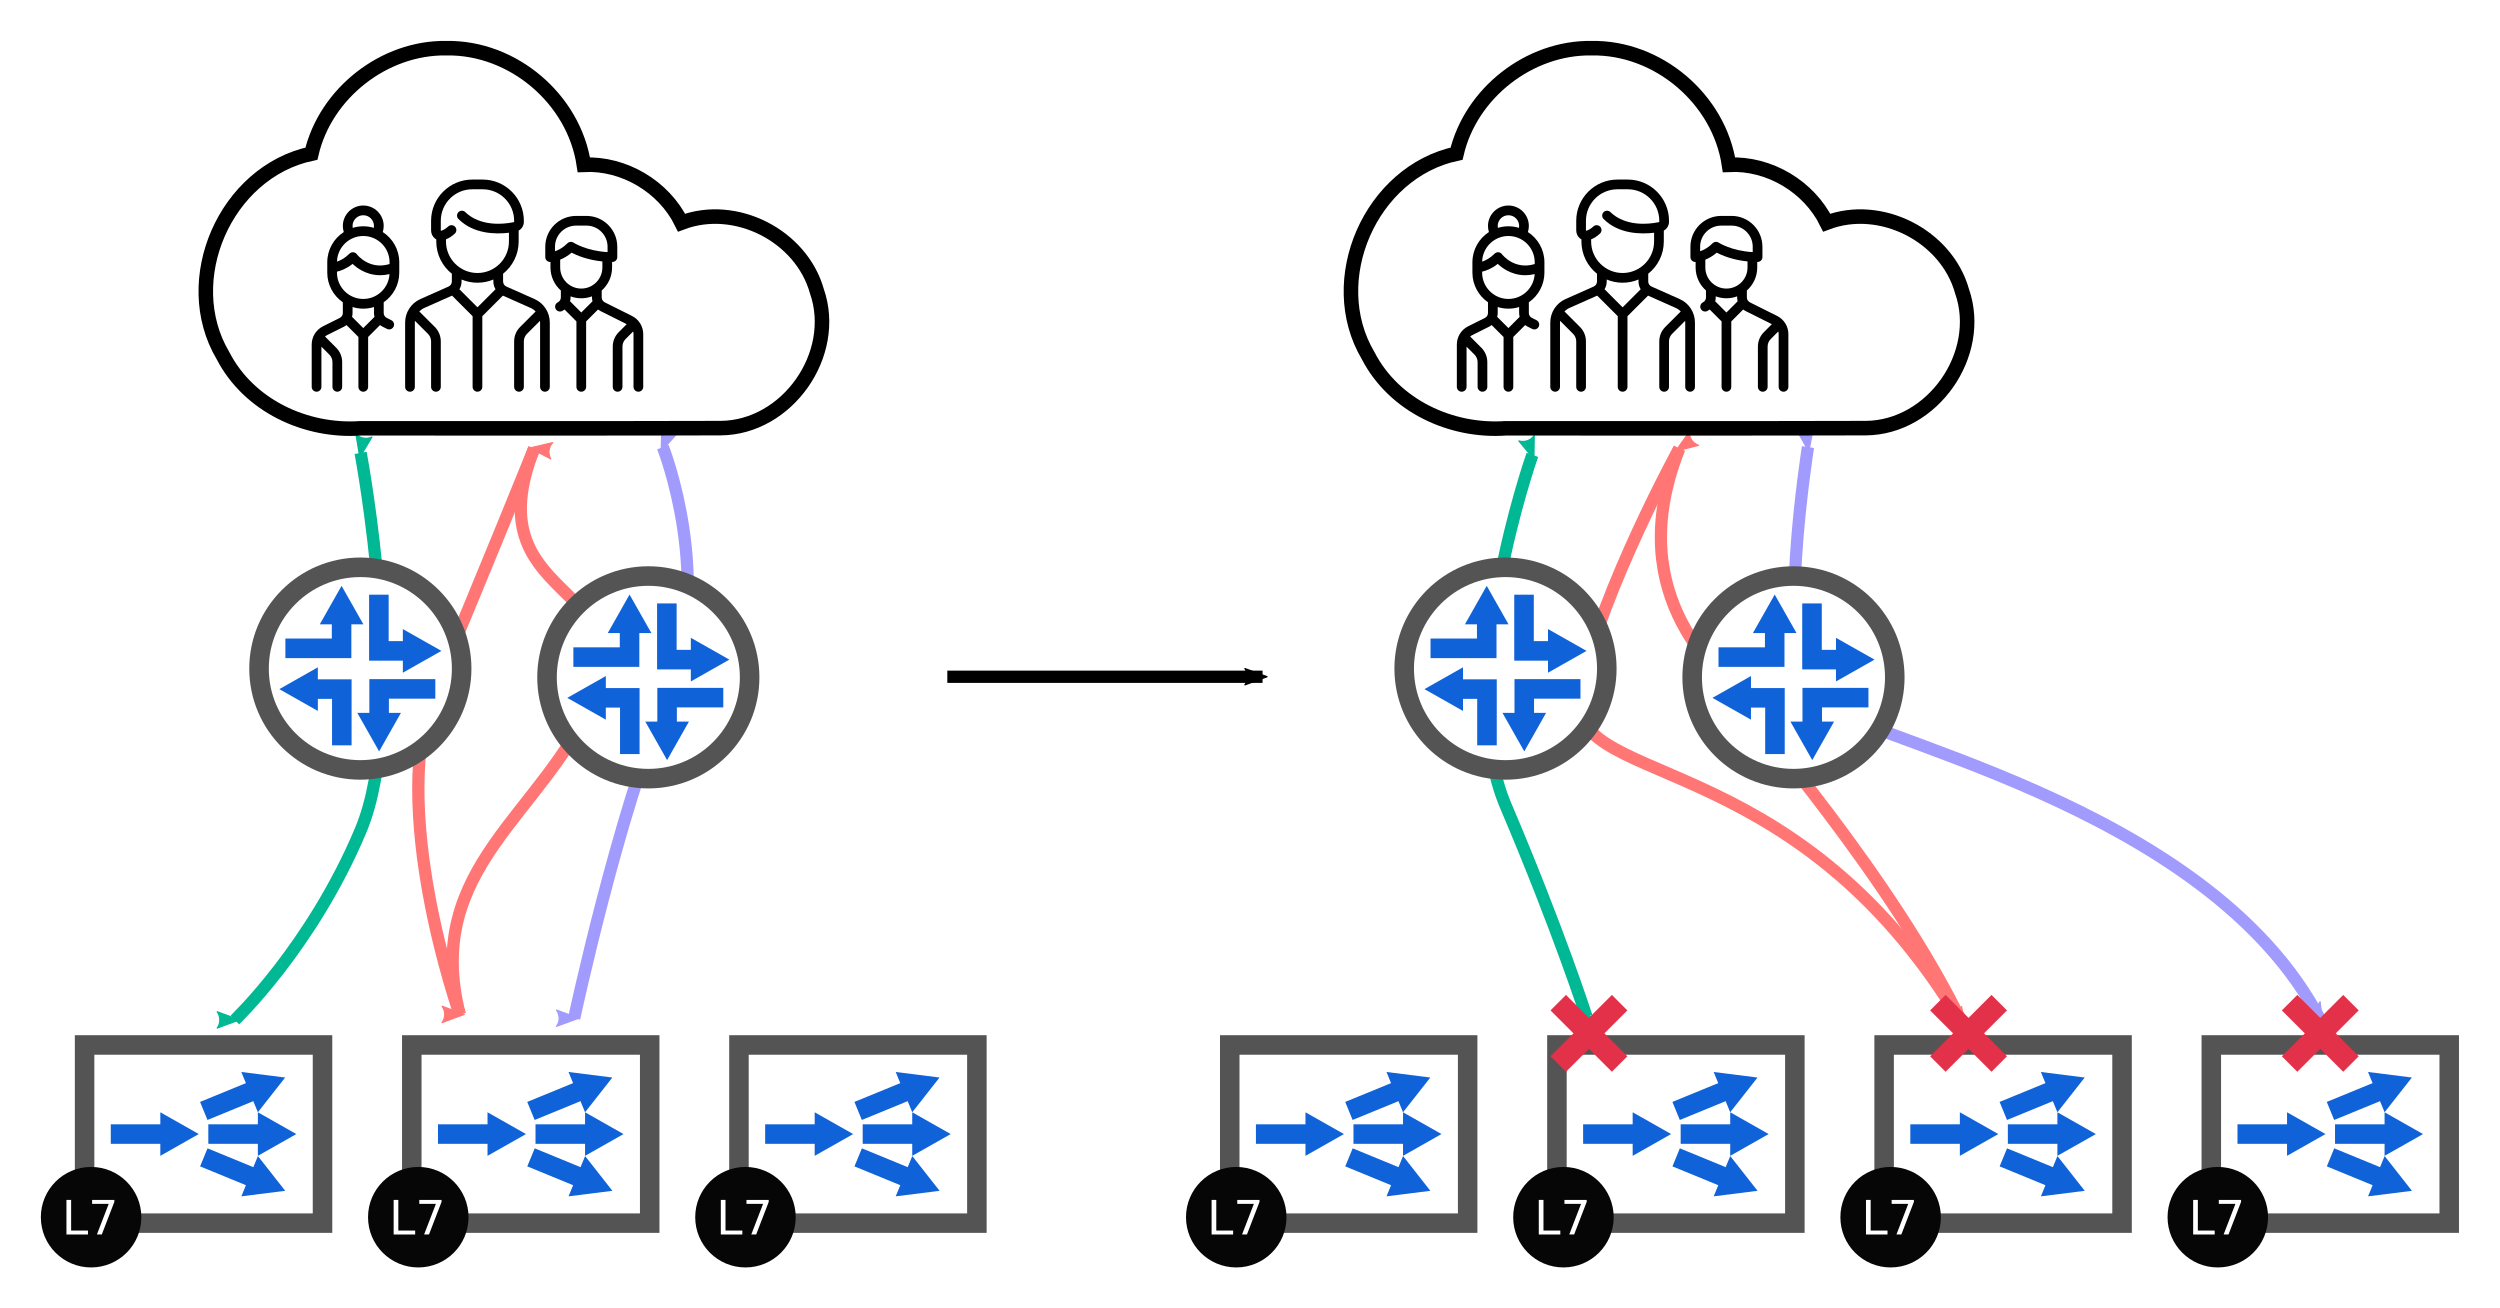<?xml version="1.0" encoding="UTF-8" standalone="no"?>
<!-- Created with Inkscape (http://www.inkscape.org/) -->

<svg
   xmlns:dc="http://purl.org/dc/elements/1.1/"
   xmlns:cc="http://creativecommons.org/ns#"
   xmlns:rdf="http://www.w3.org/1999/02/22-rdf-syntax-ns#"
   xmlns:svg="http://www.w3.org/2000/svg"
   xmlns="http://www.w3.org/2000/svg"
   xmlns:xlink="http://www.w3.org/1999/xlink"
   xmlns:sodipodi="http://sodipodi.sourceforge.net/DTD/sodipodi-0.dtd"
   xmlns:inkscape="http://www.inkscape.org/namespaces/inkscape"
   width="611.271"
   height="319.939"
   viewBox="0 0 161.732 84.65"
   version="1.1"
   id="svg8"
   inkscape:version="0.92.3 (2405546, 2018-03-11)"
   sodipodi:docname="multitier-lb-ecmp-failure1.svg">
  <defs
     id="defs2">
    <marker
       inkscape:isstock="true"
       style="overflow:visible"
       id="marker36217"
       refX="0"
       refY="0"
       orient="auto"
       inkscape:stockid="Arrow2Mstart">
      <path
         transform="scale(0.6)"
         d="M 8.719,4.034 -2.207,0.016 8.719,-4.002 c -1.745,2.372 -1.735,5.617 -6e-7,8.035 z"
         style="fill:#ff7675;fill-opacity:1;fill-rule:evenodd;stroke:#ff7675;stroke-width:0.625;stroke-linejoin:round;stroke-opacity:1"
         id="path36215"
         inkscape:connector-curvature="0" />
    </marker>
    <marker
       inkscape:isstock="true"
       style="overflow:visible"
       id="marker33929"
       refX="0"
       refY="0"
       orient="auto"
       inkscape:stockid="Arrow2Mend">
      <path
         inkscape:connector-curvature="0"
         transform="scale(-0.6)"
         d="M 8.719,4.034 -2.207,0.016 8.719,-4.002 c -1.745,2.372 -1.735,5.617 -6e-7,8.035 z"
         style="fill:#a29bfe;fill-opacity:1;fill-rule:evenodd;stroke:#a29bfe;stroke-width:0.625;stroke-linejoin:round;stroke-opacity:1"
         id="path33927" />
    </marker>
    <marker
       inkscape:isstock="true"
       style="overflow:visible"
       id="marker33781"
       refX="0"
       refY="0"
       orient="auto"
       inkscape:stockid="Arrow2Mstart">
      <path
         inkscape:connector-curvature="0"
         transform="scale(0.6)"
         d="M 8.719,4.034 -2.207,0.016 8.719,-4.002 c -1.745,2.372 -1.735,5.617 -6e-7,8.035 z"
         style="fill:#a29bfe;fill-opacity:1;fill-rule:evenodd;stroke:#a29bfe;stroke-width:0.625;stroke-linejoin:round;stroke-opacity:1"
         id="path33779" />
    </marker>
    <marker
       inkscape:stockid="Arrow2Mend"
       orient="auto"
       refY="0"
       refX="0"
       id="marker27683"
       style="overflow:visible"
       inkscape:isstock="true">
      <path
         id="path27681"
         style="fill:#ff7675;fill-opacity:1;fill-rule:evenodd;stroke:#ff7675;stroke-width:0.625;stroke-linejoin:round;stroke-opacity:1"
         d="M 8.719,4.034 -2.207,0.016 8.719,-4.002 c -1.745,2.372 -1.735,5.617 -6e-7,8.035 z"
         transform="scale(-0.6)"
         inkscape:connector-curvature="0" />
    </marker>
    <marker
       inkscape:stockid="Arrow2Mstart"
       orient="auto"
       refY="0"
       refX="0"
       id="marker27541"
       style="overflow:visible"
       inkscape:isstock="true"
       inkscape:collect="always">
      <path
         inkscape:connector-curvature="0"
         id="path27539"
         style="fill:#ff7675;fill-opacity:1;fill-rule:evenodd;stroke:#ff7675;stroke-width:0.625;stroke-linejoin:round;stroke-opacity:1"
         d="M 8.719,4.034 -2.207,0.016 8.719,-4.002 c -1.745,2.372 -1.735,5.617 -6e-7,8.035 z"
         transform="scale(0.6)" />
    </marker>
    <marker
       inkscape:isstock="true"
       style="overflow:visible"
       id="marker29597"
       refX="0"
       refY="0"
       orient="auto"
       inkscape:stockid="Arrow2Mend">
      <path
         inkscape:connector-curvature="0"
         transform="scale(-0.6)"
         d="M 8.719,4.034 -2.207,0.016 8.719,-4.002 c -1.745,2.372 -1.735,5.617 -6e-7,8.035 z"
         style="fill:#000000;fill-opacity:1;fill-rule:evenodd;stroke:#000000;stroke-width:0.625;stroke-linejoin:round;stroke-opacity:1"
         id="path29595" />
    </marker>
    <marker
       inkscape:stockid="Arrow2Mend"
       orient="auto"
       refY="0"
       refX="0"
       id="marker24947"
       style="overflow:visible"
       inkscape:isstock="true">
      <path
         id="path24945"
         style="fill:#ff7675;fill-opacity:1;fill-rule:evenodd;stroke:#ff7675;stroke-width:0.625;stroke-linejoin:round;stroke-opacity:1"
         d="M 8.719,4.034 -2.207,0.016 8.719,-4.002 c -1.745,2.372 -1.735,5.617 -6e-7,8.035 z"
         transform="scale(-0.6)"
         inkscape:connector-curvature="0" />
    </marker>
    <marker
       inkscape:stockid="Arrow2Mstart"
       orient="auto"
       refY="0"
       refX="0"
       id="marker24823"
       style="overflow:visible"
       inkscape:isstock="true">
      <path
         inkscape:connector-curvature="0"
         id="path24821"
         style="fill:#ff7675;fill-opacity:1;fill-rule:evenodd;stroke:#ff7675;stroke-width:0.625;stroke-linejoin:round;stroke-opacity:1"
         d="M 8.719,4.034 -2.207,0.016 8.719,-4.002 c -1.745,2.372 -1.735,5.617 -6e-7,8.035 z"
         transform="scale(0.6)" />
    </marker>
    <marker
       inkscape:isstock="true"
       style="overflow:visible"
       id="marker24417"
       refX="0"
       refY="0"
       orient="auto"
       inkscape:stockid="Arrow2Mend">
      <path
         inkscape:connector-curvature="0"
         transform="scale(-0.6)"
         d="M 8.719,4.034 -2.207,0.016 8.719,-4.002 c -1.745,2.372 -1.735,5.617 -6e-7,8.035 z"
         style="fill:#00b894;fill-opacity:1;fill-rule:evenodd;stroke:#00b894;stroke-width:0.625;stroke-linejoin:round;stroke-opacity:1"
         id="path24415" />
    </marker>
    <marker
       inkscape:isstock="true"
       style="overflow:visible"
       id="marker24305"
       refX="0"
       refY="0"
       orient="auto"
       inkscape:stockid="Arrow2Mstart">
      <path
         inkscape:connector-curvature="0"
         transform="scale(0.6)"
         d="M 8.719,4.034 -2.207,0.016 8.719,-4.002 c -1.745,2.372 -1.735,5.617 -6e-7,8.035 z"
         style="fill:#00b894;fill-opacity:1;fill-rule:evenodd;stroke:#00b894;stroke-width:0.625;stroke-linejoin:round;stroke-opacity:1"
         id="path24303" />
    </marker>
    <marker
       inkscape:isstock="true"
       style="overflow:visible"
       id="marker23539"
       refX="0"
       refY="0"
       orient="auto"
       inkscape:stockid="Arrow2Mend">
      <path
         inkscape:connector-curvature="0"
         transform="scale(-0.6)"
         d="M 8.719,4.034 -2.207,0.016 8.719,-4.002 c -1.745,2.372 -1.735,5.617 -6e-7,8.035 z"
         style="fill:#a29bfe;fill-opacity:1;fill-rule:evenodd;stroke:#a29bfe;stroke-width:0.625;stroke-linejoin:round;stroke-opacity:1"
         id="path23537" />
    </marker>
    <marker
       inkscape:isstock="true"
       style="overflow:visible"
       id="marker23439"
       refX="0"
       refY="0"
       orient="auto"
       inkscape:stockid="Arrow2Mstart">
      <path
         inkscape:connector-curvature="0"
         transform="scale(0.6)"
         d="M 8.719,4.034 -2.207,0.016 8.719,-4.002 c -1.745,2.372 -1.735,5.617 -6e-7,8.035 z"
         style="fill:#a29bfe;fill-opacity:1;fill-rule:evenodd;stroke:#a29bfe;stroke-width:0.625;stroke-linejoin:round;stroke-opacity:1"
         id="path23437" />
    </marker>
    <marker
       inkscape:isstock="true"
       style="overflow:visible"
       id="marker19523"
       refX="0"
       refY="0"
       orient="auto"
       inkscape:stockid="Arrow2Mend">
      <path
         inkscape:connector-curvature="0"
         transform="scale(-0.6)"
         d="M 8.719,4.034 -2.207,0.016 8.719,-4.002 c -1.745,2.372 -1.735,5.617 -6e-7,8.035 z"
         style="fill:#a29bfe;fill-opacity:1;fill-rule:evenodd;stroke:#a29bfe;stroke-width:0.625;stroke-linejoin:round;stroke-opacity:1"
         id="path19521" />
    </marker>
    <marker
       inkscape:isstock="true"
       style="overflow:visible"
       id="marker19435"
       refX="0"
       refY="0"
       orient="auto"
       inkscape:stockid="Arrow2Mstart">
      <path
         transform="scale(0.6)"
         d="M 8.719,4.034 -2.207,0.016 8.719,-4.002 c -1.745,2.372 -1.735,5.617 -6e-7,8.035 z"
         style="fill:#a29bfe;fill-opacity:1;fill-rule:evenodd;stroke:#a29bfe;stroke-width:0.625;stroke-linejoin:round;stroke-opacity:1"
         id="path19433"
         inkscape:connector-curvature="0" />
    </marker>
    <marker
       inkscape:stockid="Arrow2Mend"
       orient="auto"
       refY="0"
       refX="0"
       id="marker17875"
       style="overflow:visible"
       inkscape:isstock="true">
      <path
         id="path17873"
         style="fill:#ff7675;fill-opacity:1;fill-rule:evenodd;stroke:#ff7675;stroke-width:0.625;stroke-linejoin:round;stroke-opacity:1"
         d="M 8.719,4.034 -2.207,0.016 8.719,-4.002 c -1.745,2.372 -1.735,5.617 -6e-7,8.035 z"
         transform="scale(-0.6)"
         inkscape:connector-curvature="0" />
    </marker>
    <marker
       inkscape:stockid="Arrow2Mstart"
       orient="auto"
       refY="0"
       refX="0"
       id="marker17799"
       style="overflow:visible"
       inkscape:isstock="true">
      <path
         id="path17797"
         style="fill:#ff7675;fill-opacity:1;fill-rule:evenodd;stroke:#ff7675;stroke-width:0.625;stroke-linejoin:round;stroke-opacity:1"
         d="M 8.719,4.034 -2.207,0.016 8.719,-4.002 c -1.745,2.372 -1.735,5.617 -6e-7,8.035 z"
         transform="scale(0.6)"
         inkscape:connector-curvature="0" />
    </marker>
    <marker
       inkscape:isstock="true"
       style="overflow:visible"
       id="marker13257"
       refX="0"
       refY="0"
       orient="auto"
       inkscape:stockid="Arrow2Mend">
      <path
         inkscape:connector-curvature="0"
         transform="scale(-0.6)"
         d="M 8.719,4.034 -2.207,0.016 8.719,-4.002 c -1.745,2.372 -1.735,5.617 -6e-7,8.035 z"
         style="fill:#00b894;fill-opacity:1;fill-rule:evenodd;stroke:#00b894;stroke-width:0.625;stroke-linejoin:round;stroke-opacity:1"
         id="path13255" />
    </marker>
    <marker
       inkscape:isstock="true"
       style="overflow:visible"
       id="marker13193"
       refX="0"
       refY="0"
       orient="auto"
       inkscape:stockid="Arrow2Mstart">
      <path
         transform="scale(0.6)"
         d="M 8.719,4.034 -2.207,0.016 8.719,-4.002 c -1.745,2.372 -1.735,5.617 -6e-7,8.035 z"
         style="fill:#00b894;fill-opacity:1;fill-rule:evenodd;stroke:#00b894;stroke-width:0.625;stroke-linejoin:round;stroke-opacity:1"
         id="path13191"
         inkscape:connector-curvature="0" />
    </marker>
    <marker
       inkscape:stockid="Arrow2Mend"
       orient="auto"
       refY="0"
       refX="0"
       id="marker11581"
       style="overflow:visible"
       inkscape:isstock="true"
       inkscape:collect="always">
      <path
         id="path11579"
         style="fill:#a29bfe;fill-opacity:1;fill-rule:evenodd;stroke:#a29bfe;stroke-width:0.625;stroke-linejoin:round;stroke-opacity:1"
         d="M 8.719,4.034 -2.207,0.016 8.719,-4.002 c -1.745,2.372 -1.735,5.617 -6e-7,8.035 z"
         transform="scale(-0.6)"
         inkscape:connector-curvature="0" />
    </marker>
    <marker
       inkscape:stockid="Arrow2Mstart"
       orient="auto"
       refY="0"
       refX="0"
       id="marker11529"
       style="overflow:visible"
       inkscape:isstock="true"
       inkscape:collect="always">
      <path
         id="path11527"
         style="fill:#a29bfe;fill-opacity:1;fill-rule:evenodd;stroke:#a29bfe;stroke-width:0.625;stroke-linejoin:round;stroke-opacity:1"
         d="M 8.719,4.034 -2.207,0.016 8.719,-4.002 c -1.745,2.372 -1.735,5.617 -6e-7,8.035 z"
         transform="scale(0.6)"
         inkscape:connector-curvature="0" />
    </marker>
    <marker
       inkscape:isstock="true"
       style="overflow:visible"
       id="marker9345"
       refX="0"
       refY="0"
       orient="auto"
       inkscape:stockid="Arrow2Mend"
       inkscape:collect="always">
      <path
         inkscape:connector-curvature="0"
         transform="scale(-0.6)"
         d="M 8.719,4.034 -2.207,0.016 8.719,-4.002 c -1.745,2.372 -1.735,5.617 -6e-7,8.035 z"
         style="fill:#ff7675;fill-opacity:1;fill-rule:evenodd;stroke:#ff7675;stroke-width:0.625;stroke-linejoin:round;stroke-opacity:1"
         id="path9343" />
    </marker>
    <marker
       inkscape:stockid="Arrow2Mstart"
       orient="auto"
       refY="0"
       refX="0"
       id="Arrow2Mstart"
       style="overflow:visible"
       inkscape:isstock="true"
       inkscape:collect="always">
      <path
         id="path8455"
         style="fill:#00b894;fill-opacity:1;fill-rule:evenodd;stroke:#00b894;stroke-width:0.625;stroke-linejoin:round;stroke-opacity:1"
         d="M 8.719,4.034 -2.207,0.016 8.719,-4.002 c -1.745,2.372 -1.735,5.617 -6e-7,8.035 z"
         transform="scale(0.6)"
         inkscape:connector-curvature="0" />
    </marker>
    <marker
       inkscape:stockid="Arrow2Mend"
       orient="auto"
       refY="0"
       refX="0"
       id="marker2553"
       style="overflow:visible"
       inkscape:isstock="true"
       inkscape:collect="always">
      <path
         id="path2551"
         style="fill:#000000;fill-opacity:1;fill-rule:evenodd;stroke:#000000;stroke-width:0.625;stroke-linejoin:round;stroke-opacity:1"
         d="M 8.719,4.034 -2.207,0.016 8.719,-4.002 c -1.745,2.372 -1.735,5.617 -6e-7,8.035 z"
         transform="scale(-0.6)"
         inkscape:connector-curvature="0" />
    </marker>
    <marker
       inkscape:stockid="Arrow2Mend"
       orient="auto"
       refY="0"
       refX="0"
       id="marker1642"
       style="overflow:visible"
       inkscape:isstock="true">
      <path
         id="path1640"
         style="fill:#000000;fill-opacity:1;fill-rule:evenodd;stroke:#000000;stroke-width:0.625;stroke-linejoin:round;stroke-opacity:1"
         d="M 8.719,4.034 -2.207,0.016 8.719,-4.002 c -1.745,2.372 -1.735,5.617 -6e-7,8.035 z"
         transform="scale(-0.6)"
         inkscape:connector-curvature="0" />
    </marker>
    <marker
       inkscape:stockid="Arrow2Mend"
       orient="auto"
       refY="0"
       refX="0"
       id="marker9007"
       style="overflow:visible"
       inkscape:isstock="true"
       inkscape:collect="always">
      <path
         id="path9005"
         style="fill:#00b894;fill-opacity:1;fill-rule:evenodd;stroke:#00b894;stroke-width:0.625;stroke-linejoin:round;stroke-opacity:1"
         d="M 8.719,4.034 -2.207,0.016 8.719,-4.002 c -1.745,2.372 -1.735,5.617 -6e-7,8.035 z"
         transform="scale(-0.6)"
         inkscape:connector-curvature="0" />
    </marker>
  </defs>
  <sodipodi:namedview
     id="base"
     pagecolor="#ffffff"
     bordercolor="#666666"
     borderopacity="1.0"
     inkscape:pageopacity="0.0"
     inkscape:pageshadow="2"
     inkscape:zoom="1.4142136"
     inkscape:cx="182.33217"
     inkscape:cy="146.37191"
     inkscape:document-units="mm"
     inkscape:current-layer="layer1"
     showgrid="false"
     inkscape:window-width="1912"
     inkscape:window-height="1056"
     inkscape:window-x="0"
     inkscape:window-y="16"
     inkscape:window-maximized="1"
     fit-margin-top="10"
     fit-margin-left="10"
     fit-margin-right="10"
     fit-margin-bottom="10"
     units="px" />
  <g
     inkscape:label="Layer 1"
     inkscape:groupmode="layer"
     id="layer1"
     transform="translate(-65.722,-2.12)">
    <path
       sodipodi:nodetypes="czc"
       inkscape:connector-curvature="0"
       id="path33777"
       d="m 182.686,31.043 c 0,0 -2.161,13.574 0.267,16.196 2.428,2.622 25.615,6.723 32.912,20.941"
       style="opacity:1;vector-effect:none;fill:none;fill-opacity:1;fill-rule:evenodd;stroke:#a29bfe;stroke-width:0.794;stroke-linecap:butt;stroke-linejoin:miter;stroke-miterlimit:4;stroke-dasharray:none;stroke-dashoffset:0;stroke-opacity:1;marker:none;marker-start:url(#marker33781);marker-mid:none;marker-end:url(#marker33929)" />
    <path
       sodipodi:nodetypes="czc"
       inkscape:connector-curvature="0"
       id="path36211"
       d="m 174.361,31.137 c -3.929,9.916 3.071,14.707 3.85,16.118 0.779,1.412 9.858,11.509 14.535,21.238"
       style="opacity:1;vector-effect:none;fill:none;fill-opacity:1;fill-rule:evenodd;stroke:#ff7675;stroke-width:0.794;stroke-linecap:butt;stroke-linejoin:miter;stroke-miterlimit:4;stroke-dasharray:none;stroke-dashoffset:0;stroke-opacity:1;marker:none;marker-start:url(#marker36217);marker-mid:none" />
    <path
       style="opacity:1;vector-effect:none;fill:none;fill-opacity:1;fill-rule:evenodd;stroke:#ff7675;stroke-width:0.794;stroke-linecap:butt;stroke-linejoin:miter;stroke-miterlimit:4;stroke-dasharray:none;stroke-dashoffset:0;stroke-opacity:1;marker:none;marker-mid:none;marker-end:url(#marker9345)"
       d="m 174.361,31.137 c 0,0 -4.911,8.923 -6.402,15.538 -1.491,6.614 13.749,3.11 24.788,21.819"
       id="path36213"
       inkscape:connector-curvature="0"
       sodipodi:nodetypes="czc" />
    <use
       x="0"
       y="0"
       xlink:href="#g1304-2"
       id="use33377"
       transform="translate(116.417)"
       width="100%"
       height="100%" />
    <use
       height="100%"
       width="100%"
       transform="translate(95.25)"
       id="use33375"
       xlink:href="#g1304-2"
       y="0"
       x="0" />
    <path
       style="opacity:1;vector-effect:none;fill:none;fill-opacity:1;fill-rule:evenodd;stroke:#ff7675;stroke-width:0.794;stroke-linecap:butt;stroke-linejoin:miter;stroke-miterlimit:4;stroke-dasharray:none;stroke-dashoffset:0;stroke-opacity:1;marker:none;marker-start:url(#marker27541);marker-mid:none"
       d="m 100.277,31.137 c -3.929,9.916 7.025,8.569 3.85,16.118 -3.175,7.549 -11.096,10.948 -8.664,20.49"
       id="path27537"
       inkscape:connector-curvature="0"
       sodipodi:nodetypes="czc" />
    <path
       sodipodi:nodetypes="czc"
       inkscape:connector-curvature="0"
       id="path13189"
       d="m 164.855,31.547 c 0,0 -5.16,14.627 -1.72,22.706 3.44,8.079 5.225,13.649 5.225,13.649"
       style="opacity:1;vector-effect:none;fill:none;fill-opacity:1;fill-rule:evenodd;stroke:#00b894;stroke-width:0.794;stroke-linecap:butt;stroke-linejoin:miter;stroke-miterlimit:4;stroke-dasharray:none;stroke-dashoffset:0;stroke-opacity:1;marker:none;marker-start:url(#marker13193);marker-mid:none;marker-end:url(#marker13257)" />
    <path
       style="opacity:1;vector-effect:none;fill:none;fill-opacity:1;fill-rule:evenodd;stroke:#a29bfe;stroke-width:0.794;stroke-linecap:butt;stroke-linejoin:miter;stroke-miterlimit:4;stroke-dasharray:none;stroke-dashoffset:0;stroke-opacity:1;marker:none;marker-start:url(#marker11529);marker-mid:none;marker-end:url(#marker11581)"
       d="m 108.603,31.043 c 0,0 3.442,8.646 0.267,16.196 -3.175,7.549 -6.003,20.754 -6.003,20.754"
       id="path11525"
       inkscape:connector-curvature="0"
       sodipodi:nodetypes="czc" />
    <path
       sodipodi:nodetypes="czc"
       inkscape:connector-curvature="0"
       id="path9301"
       d="m 100.277,31.137 c 0,0 -3.227,7.988 -6.402,15.538 -3.175,7.549 1.589,21.07 1.589,21.07"
       style="opacity:1;vector-effect:none;fill:none;fill-opacity:1;fill-rule:evenodd;stroke:#ff7675;stroke-width:0.794;stroke-linecap:butt;stroke-linejoin:miter;stroke-miterlimit:4;stroke-dasharray:none;stroke-dashoffset:0;stroke-opacity:1;marker:none;marker-mid:none;marker-end:url(#marker9345)" />
    <path
       style="opacity:1;vector-effect:none;fill:none;fill-opacity:1;fill-rule:evenodd;stroke:#00b894;stroke-width:0.794;stroke-linecap:butt;stroke-linejoin:miter;stroke-miterlimit:4;stroke-dasharray:none;stroke-dashoffset:0;stroke-opacity:1;marker:none;marker-start:url(#Arrow2Mstart);marker-mid:none;marker-end:url(#marker9007)"
       d="m 89.052,31.418 c 0,0 3.175,16.876 0,24.425 -3.175,7.549 -8.136,12.26 -8.136,12.26"
       id="path8245"
       inkscape:connector-curvature="0"
       sodipodi:nodetypes="czc" />
    <g
       id="g1469"
       transform="matrix(0.71,0,0,0.71,33.02,1.382)">
      <path
         inkscape:connector-curvature="0"
         id="path1325"
         d="M 86.734,5.429 C 81.072,5.34 75.721,9.522 74.434,15.04 c -7.829,1.668 -12.141,11.523 -8.055,18.408 2.355,4.565 7.556,6.97 12.542,6.616 10.926,-0.01 21.891,0.02 32.792,-0.015 6.085,-0.042 10.773,-6.733 8.78,-12.47 -1.416,-5.065 -7.413,-8.119 -12.331,-6.253 -1.617,-3.286 -5.245,-5.449 -8.905,-5.274 C 98.364,10.058 92.792,5.329 86.734,5.429 Z"
         style="color:#000000;clip-rule:nonzero;display:inline;overflow:visible;visibility:visible;opacity:1;isolation:auto;mix-blend-mode:normal;color-interpolation:sRGB;color-interpolation-filters:linearRGB;solid-color:#000000;solid-opacity:1;vector-effect:none;fill:#ffffff;fill-opacity:1;fill-rule:nonzero;stroke:#000000;stroke-width:1.323;stroke-linecap:round;stroke-linejoin:miter;stroke-miterlimit:4;stroke-dasharray:none;stroke-dashoffset:0;stroke-opacity:1;marker:none;color-rendering:auto;image-rendering:auto;shape-rendering:auto;text-rendering:auto;enable-background:accumulate" />
      <g
         style="stroke-width:4.452"
         transform="matrix(0.059,0,0,0.059,74.46,11.962)"
         id="g1435">
        <g
           style="stroke-width:4.452"
           id="g1360">
          <g
             style="stroke-width:4.452"
             id="g1358">
            <path
               style="stroke-width:4.452"
               inkscape:connector-curvature="0"
               d="m 344.214,276.755 -43.582,-19.37 c -3.079,-1.368 -5.067,-4.429 -5.067,-7.797 V 237.62 c 14.64,-11.665 24.05,-29.628 24.05,-49.758 v -16.847 c 4.823,-2.665 8.016,-7.815 8.016,-13.583 v -1.635 c 0,-35.076 -28.537,-63.613 -63.613,-63.613 h -16.032 c -35.076,0 -63.613,28.537 -63.613,63.613 v 14.835 c 0,5.07 2.182,9.663 5.985,12.602 0.645,0.498 1.324,0.936 2.031,1.315 v 3.312 c 0,20.13 9.409,38.093 24.048,49.757 v 11.969 c 0,3.368 -1.989,6.429 -5.067,7.797 l -43.582,19.37 c -14.273,6.343 -23.496,20.535 -23.496,36.154 v 99.404 c 0,4.142 3.358,7.5 7.5,7.5 4.142,0 7.5,-3.358 7.5,-7.5 v -99.403 c 0,-0.869 0.062,-1.728 0.152,-2.58 l 20.082,20.082 c 3.125,3.126 4.847,7.281 4.847,11.702 v 70.2 c 0,4.142 3.358,7.5 7.5,7.5 4.142,0 7.5,-3.358 7.5,-7.5 v -70.2 c 0,-8.427 -3.281,-16.349 -9.24,-22.308 l -23.941,-23.942 c 2.157,-2.238 4.745,-4.093 7.689,-5.402 l 42.847,-19.043 31.775,31.775 v 109.119 c 0,4.142 3.358,7.5 7.5,7.5 4.142,0 7.5,-3.358 7.5,-7.5 V 303.194 l 31.775,-31.775 42.846,19.042 c 2.944,1.309 5.532,3.164 7.689,5.403 l -23.941,23.941 c -5.959,5.959 -9.24,13.881 -9.24,22.308 v 70.2 c 0,4.142 3.358,7.5 7.5,7.5 4.142,0 7.5,-3.358 7.5,-7.5 v -70.2 c 0,-4.42 1.721,-8.576 4.847,-11.702 L 352.56,310.33 c 0.09,0.852 0.152,1.709 0.152,2.578 v 99.404 c 0,4.142 3.358,7.5 7.5,7.5 4.142,0 7.5,-3.358 7.5,-7.5 v -99.403 c -0.003,-15.619 -9.225,-29.811 -23.498,-36.154 z M 256,289.481 228.119,261.599 c 2.12,-3.567 3.317,-7.694 3.317,-12.011 v -3.052 c 7.563,3.178 15.862,4.939 24.565,4.939 8.703,0 17.001,-1.76 24.563,-4.938 v 3.051 c 0,4.318 1.197,8.444 3.318,12.012 z m 10e-4,-53.007 c -26.805,0.001 -48.613,-21.807 -48.613,-48.612 v -3.373 c 4.68,-1.855 9.248,-4.807 13.621,-8.842 3.043,-2.809 3.234,-7.554 0.424,-10.598 -2.809,-3.043 -7.553,-3.234 -10.598,-0.425 -3.751,3.463 -7.499,5.7 -11.137,6.65 -0.088,0.023 -0.153,0.033 -0.199,0.037 -0.054,-0.105 -0.127,-0.325 -0.127,-0.678 v -14.835 c 0,-26.805 21.808,-48.613 48.613,-48.613 h 16.032 c 26.806,0 48.613,21.808 48.613,48.613 v 1.635 c 0,0.243 -0.146,0.454 -0.338,0.492 -44.911,8.87 -67.437,-7.847 -75.037,-15.447 -2.929,-2.929 -7.678,-2.929 -10.606,0 -2.929,2.929 -2.929,7.678 0,10.606 23.29,23.29 57.275,23.71 77.965,21.224 v 13.553 c 0,26.805 -21.808,48.613 -48.613,48.613 z"
               id="path1356" />
          </g>
        </g>
        <g
           style="stroke-width:4.452"
           id="g1366">
          <g
             style="stroke-width:4.452"
             id="g1364">
            <path
               style="stroke-width:4.452"
               inkscape:connector-curvature="0"
               d="m 135.242,235.961 v -16.035 c 0,-19.566 -10.168,-36.79 -25.489,-46.702 0.946,-3.035 1.44,-6.214 1.44,-9.411 0,-17.396 -14.152,-31.548 -31.548,-31.548 -17.396,0 -31.548,14.153 -31.548,31.548 0,3.237 0.49,6.385 1.438,9.413 -15.32,9.911 -25.487,27.135 -25.487,46.7 v 16.032 c 0,18.947 9.533,35.701 24.048,45.743 v 16.493 c 0,3.253 -1.807,6.177 -4.716,7.632 l -25.941,12.97 C 6.682,324.176 0,334.988 0,347.015 v 65.299 c 0,4.142 3.358,7.5 7.5,7.5 4.142,0 7.5,-3.358 7.5,-7.5 v -62.055 l 12.218,12.218 c 3.125,3.126 4.847,7.281 4.847,11.702 v 38.135 c 0,4.142 3.358,7.5 7.5,7.5 4.142,0 7.5,-3.358 7.5,-7.5 v -38.135 c 0,-8.427 -3.282,-16.349 -9.24,-22.308 L 20.82,334.866 c -0.082,-0.082 -0.17,-0.153 -0.254,-0.23 1.067,-0.942 2.264,-1.762 3.582,-2.422 l 25.941,-12.97 c 1.329,-0.665 2.566,-1.45 3.719,-2.322 l 18.337,18.338 v 77.055 c 0,4.142 3.358,7.5 7.5,7.5 4.142,0 7.5,-3.358 7.5,-7.5 v -77.056 l 18.338,-18.338 c 1.154,0.873 2.39,1.658 3.719,2.322 l 7.153,3.577 c 1.077,0.539 2.221,0.794 3.349,0.794 2.751,0 5.4,-1.52 6.714,-4.147 1.853,-3.705 0.351,-8.21 -3.354,-10.062 l -7.153,-3.577 c -2.91,-1.455 -4.717,-4.379 -4.717,-7.631 v -16.493 c 14.515,-10.042 24.048,-26.797 24.048,-45.743 z M 79.645,147.265 c 9.125,0 16.548,7.424 16.548,16.548 0,1.005 -0.09,1.99 -0.262,2.955 -5.154,-1.582 -10.621,-2.439 -16.286,-2.439 -5.657,0 -11.117,0.854 -16.263,2.432 -0.173,-0.965 -0.285,-1.945 -0.285,-2.948 0,-9.125 7.423,-16.548 16.548,-16.548 z m 0,32.065 c 22.385,0 40.597,18.212 40.597,40.597 v 2.718 c -31.225,9.56 -49.834,-14.193 -50.629,-15.234 -1.305,-1.739 -3.3,-2.827 -5.468,-2.981 -2.168,-0.152 -4.298,0.641 -5.835,2.178 -7.159,7.159 -14.171,10.612 -19.235,12.279 0.555,-21.906 18.534,-39.557 40.57,-39.557 z m 0,142.215 -17.331,-17.331 c 0.506,-1.934 0.783,-3.95 0.783,-6.019 v -9.155 c 5.229,1.634 10.788,2.515 16.548,2.515 5.76,0 11.319,-0.881 16.548,-2.515 v 9.155 c 0,2.069 0.277,4.086 0.783,6.019 z m 0,-44.99 c -22.385,0 -40.597,-18.212 -40.597,-40.597 v -1.554 c 5.981,-1.374 14.849,-4.567 24.1,-12.007 3.273,3.088 7.951,6.876 13.908,10.125 7.046,3.843 16.777,7.398 28.663,7.398 4.517,0 9.35,-0.525 14.459,-1.731 -1.163,21.352 -18.897,38.366 -40.533,38.366 z"
               id="path1362" />
          </g>
        </g>
        <g
           style="stroke-width:4.452"
           id="g1372">
          <g
             style="stroke-width:4.452"
             id="g1370">
            <path
               style="stroke-width:4.452"
               inkscape:connector-curvature="0"
               d="m 494.561,302.765 -41.973,-20.987 c -2.909,-1.455 -4.716,-4.379 -4.716,-7.631 v -10.629 c 9.825,-8.723 16.032,-21.435 16.032,-35.575 v -8.537 c 0.173,0 0.343,0.005 0.516,0.005 4.142,0 7.5,-3.358 7.5,-7.5 v -16.032 c 0,-26.236 -21.345,-47.581 -47.581,-47.581 h -16.032 c -26.236,0 -47.581,21.345 -47.581,47.581 v 16.032 c 0,4.142 3.358,7.5 7.5,7.5 0.062,0 0.242,-0.002 0.516,-0.013 v 8.545 c 0,14.141 6.208,26.853 16.033,35.576 v 10.629 c 0,3.253 -1.807,6.177 -4.717,7.631 -3.705,1.852 -5.207,6.357 -3.354,10.062 1.314,2.628 3.963,4.148 6.714,4.148 1.127,0 2.271,-0.255 3.348,-0.793 1.329,-0.665 2.566,-1.45 3.719,-2.322 l 18.338,18.338 v 101.103 c 0,4.142 3.358,7.5 7.5,7.5 4.142,0 7.5,-3.358 7.5,-7.5 V 311.21 l 18.337,-18.338 c 1.154,0.873 2.39,1.658 3.719,2.322 l 40.615,20.308 -12.319,12.319 c -5.958,5.959 -9.24,13.881 -9.24,22.308 v 62.184 c 0,4.142 3.358,7.5 7.5,7.5 4.142,0 7.5,-3.358 7.5,-7.5 v -62.184 c 0,-4.42 1.721,-8.576 4.847,-11.702 l 11.669,-11.669 c 0.354,1.357 0.548,2.772 0.548,4.224 v 81.331 c 0,4.142 3.358,7.5 7.5,7.5 4.142,0 7.5,-3.358 7.5,-7.5 V 330.982 C 512,318.956 505.318,308.144 494.561,302.765 Z M 375.725,202.868 v -6.99 h 10e-4 c 0,-17.965 14.616,-32.581 32.581,-32.581 h 16.032 c 17.965,0 32.581,14.616 32.581,32.581 v 8.331 c -32.603,-1.759 -52.278,-14.446 -52.469,-14.571 -1.269,-0.846 -2.717,-1.26 -4.158,-1.26 -1.936,0 -3.856,0.748 -5.306,2.197 -7.176,7.176 -14.207,10.63 -19.262,12.293 z m 40.598,94.629 -17.331,-17.331 c 0.506,-1.934 0.783,-3.95 0.783,-6.019 v -1.597 c 5.156,1.919 10.731,2.973 16.548,2.973 5.817,0 11.392,-1.054 16.548,-2.973 v 1.597 c 0,2.069 0.276,4.085 0.783,6.019 z m 0,-36.973 c -17.965,0 -32.581,-14.615 -32.581,-32.581 v -12.091 0 c 5.253,-2.099 11.373,-5.436 17.601,-10.742 7.876,4.098 24.354,11.181 47.561,13.521 v 9.312 c 0,17.965 -14.616,32.581 -32.581,32.581 z"
               id="path1368" />
          </g>
        </g>
        <g
           style="stroke-width:4.452"
           id="g1374" />
        <g
           style="stroke-width:4.452"
           id="g1376" />
        <g
           style="stroke-width:4.452"
           id="g1378" />
        <g
           style="stroke-width:4.452"
           id="g1380" />
        <g
           style="stroke-width:4.452"
           id="g1382" />
        <g
           style="stroke-width:4.452"
           id="g1384" />
        <g
           style="stroke-width:4.452"
           id="g1386" />
        <g
           style="stroke-width:4.452"
           id="g1388" />
        <g
           style="stroke-width:4.452"
           id="g1390" />
        <g
           style="stroke-width:4.452"
           id="g1392" />
        <g
           style="stroke-width:4.452"
           id="g1394" />
        <g
           style="stroke-width:4.452"
           id="g1396" />
        <g
           style="stroke-width:4.452"
           id="g1398" />
        <g
           style="stroke-width:4.452"
           id="g1400" />
        <g
           style="stroke-width:4.452"
           id="g1402" />
      </g>
    </g>
    <g
       id="g23366">
      <g
         transform="matrix(0.478,0,0,0.478,38.844,-25.609)"
         id="g1201">
        <circle
           style="color:#000000;clip-rule:nonzero;display:inline;overflow:visible;visibility:visible;opacity:1;isolation:auto;mix-blend-mode:normal;color-interpolation:sRGB;color-interpolation-filters:linearRGB;solid-color:#000000;solid-opacity:1;vector-effect:none;fill:#ffffff;fill-opacity:1;fill-rule:nonzero;stroke:#545454;stroke-width:2.646;stroke-linecap:round;stroke-linejoin:miter;stroke-miterlimit:4;stroke-dasharray:none;stroke-dashoffset:0;stroke-opacity:1;marker:none;color-rendering:auto;image-rendering:auto;shape-rendering:auto;text-rendering:auto;enable-background:accumulate"
           id="path815"
           cx="105"
           cy="148.5"
           r="13.711" />
        <g
           id="g1191"
           transform="translate(54.212,72.326)">
          <g
             id="g1165">
            <path
               style="fill:none;fill-rule:evenodd;stroke:#1062d8;stroke-width:2.646;stroke-linecap:butt;stroke-linejoin:miter;stroke-miterlimit:4;stroke-dasharray:none;stroke-opacity:1"
               d="m 53.295,66.17 v 7.606 h 4.876"
               id="path817"
               inkscape:connector-curvature="0"
               sodipodi:nodetypes="ccc" />
            <path
               style="fill:#1062d8;fill-opacity:1;fill-rule:evenodd;stroke:none;stroke-width:0.415px;stroke-linecap:butt;stroke-linejoin:miter;stroke-opacity:1"
               d="m 56.54,70.822 v 5.907 l 5.216,-2.954 z"
               id="path1161"
               inkscape:connector-curvature="0"
               sodipodi:nodetypes="cccc" />
          </g>
          <use
             height="100%"
             width="100%"
             transform="rotate(90,50.741,76.363)"
             id="use1179"
             xlink:href="#g1165"
             y="0"
             x="0" />
          <use
             x="0"
             y="0"
             xlink:href="#g1165"
             id="use1181"
             transform="rotate(180,50.788,76.363)"
             width="100%"
             height="100%" />
          <use
             height="100%"
             width="100%"
             transform="rotate(-90,50.599,76.127)"
             id="use1183"
             xlink:href="#g1165"
             y="0"
             x="0" />
        </g>
      </g>
      <use
         height="100%"
         width="100%"
         transform="translate(18.63,0.565)"
         id="use1437"
         xlink:href="#g1201"
         y="0"
         x="0" />
    </g>
    <use
       x="0"
       y="0"
       xlink:href="#g1469"
       id="use13123"
       transform="translate(74.083)"
       width="100%"
       height="100%" />
    <use
       x="0"
       y="0"
       xlink:href="#g1201"
       id="use13165"
       transform="translate(74.083)"
       width="100%"
       height="100%" />
    <use
       x="0"
       y="0"
       xlink:href="#use1437"
       id="use13167"
       transform="translate(74.083)"
       width="100%"
       height="100%"
       style="opacity:1" />
    <g
       transform="matrix(0.283,0,0,0.283,163.36,62.042)"
       id="g17781">
      <path
         style="fill:none;fill-rule:evenodd;stroke:#e23149;stroke-width:5;stroke-linecap:butt;stroke-linejoin:miter;stroke-miterlimit:4;stroke-dasharray:none;stroke-opacity:1"
         d="M 11.199,17.464 25.231,31.496"
         id="path17777"
         inkscape:connector-curvature="0" />
      <path
         inkscape:connector-curvature="0"
         id="path17779"
         d="M 25.231,17.464 11.199,31.496"
         style="fill:none;fill-rule:evenodd;stroke:#e23149;stroke-width:5;stroke-linecap:butt;stroke-linejoin:miter;stroke-miterlimit:4;stroke-dasharray:none;stroke-opacity:1" />
    </g>
    <path
       style="opacity:1;vector-effect:none;fill:none;fill-opacity:1;fill-rule:evenodd;stroke:#000000;stroke-width:0.794;stroke-linecap:butt;stroke-linejoin:miter;stroke-miterlimit:4;stroke-dasharray:none;stroke-dashoffset:0;stroke-opacity:1;marker:none;marker-start:none;marker-mid:none;marker-end:url(#marker2553)"
       d="M 127.007,45.901 H 147.4"
       id="path22375"
       inkscape:connector-curvature="0" />
    <use
       x="0"
       y="0"
       xlink:href="#g17781"
       id="use22566"
       transform="translate(24.558)"
       width="100%"
       height="100%" />
    <g
       id="g1304-2"
       transform="matrix(0.477,0,0,0.477,49.559,38.38)">
      <rect
         style="color:#000000;clip-rule:nonzero;display:inline;overflow:visible;visibility:visible;opacity:1;isolation:auto;mix-blend-mode:normal;color-interpolation:sRGB;color-interpolation-filters:linearRGB;solid-color:#000000;solid-opacity:1;vector-effect:none;fill:#ffffff;fill-opacity:1;fill-rule:nonzero;stroke:#545454;stroke-width:2.646;stroke-linecap:round;stroke-linejoin:miter;stroke-miterlimit:4;stroke-dasharray:none;stroke-dashoffset:0;stroke-opacity:1;marker:none;color-rendering:auto;image-rendering:auto;shape-rendering:auto;text-rendering:auto;enable-background:accumulate"
         id="rect1280-2"
         width="32.268"
         height="24.161"
         x="45.357"
         y="65.708" />
      <g
         id="g1294-8"
         transform="translate(-10.397,35.71)">
        <g
           id="g1286-9">
          <path
             sodipodi:nodetypes="cc"
             inkscape:connector-curvature="0"
             id="path1282-7"
             d="m 59.306,42.079 h 8.35"
             style="fill:none;fill-rule:evenodd;stroke:#1062d8;stroke-width:2.646;stroke-linecap:butt;stroke-linejoin:miter;stroke-miterlimit:4;stroke-dasharray:none;stroke-opacity:1" />
          <path
             sodipodi:nodetypes="cccc"
             inkscape:connector-curvature="0"
             id="path1284-3"
             d="m 66.025,39.125 v 5.907 l 5.216,-2.954 z"
             style="fill:#1062d8;fill-opacity:1;fill-rule:evenodd;stroke:none;stroke-width:0.415px;stroke-linecap:butt;stroke-linejoin:miter;stroke-opacity:1" />
        </g>
        <g
           transform="translate(13.229)"
           id="use1288-6">
          <path
             sodipodi:nodetypes="cc"
             inkscape:connector-curvature="0"
             id="path2307-1"
             d="m 59.306,42.079 h 8.35"
             style="fill:none;fill-rule:evenodd;stroke:#1062d8;stroke-width:2.646;stroke-linecap:butt;stroke-linejoin:miter;stroke-miterlimit:4;stroke-dasharray:none;stroke-opacity:1" />
          <path
             sodipodi:nodetypes="cccc"
             inkscape:connector-curvature="0"
             id="path2309-2"
             d="m 66.025,39.125 v 5.907 l 5.216,-2.954 z"
             style="fill:#1062d8;fill-opacity:1;fill-rule:evenodd;stroke:none;stroke-width:0.415px;stroke-linecap:butt;stroke-linejoin:miter;stroke-opacity:1" />
        </g>
        <g
           transform="rotate(-22.313,57.663,8.539)"
           id="use1290-9">
          <path
             sodipodi:nodetypes="cc"
             inkscape:connector-curvature="0"
             id="path2313-3"
             d="m 59.306,42.079 h 8.35"
             style="fill:none;fill-rule:evenodd;stroke:#1062d8;stroke-width:2.646;stroke-linecap:butt;stroke-linejoin:miter;stroke-miterlimit:4;stroke-dasharray:none;stroke-opacity:1" />
          <path
             sodipodi:nodetypes="cccc"
             inkscape:connector-curvature="0"
             id="path2315-1"
             d="m 66.025,39.125 v 5.907 l 5.216,-2.954 z"
             style="fill:#1062d8;fill-opacity:1;fill-rule:evenodd;stroke:none;stroke-width:0.415px;stroke-linecap:butt;stroke-linejoin:miter;stroke-opacity:1" />
        </g>
        <g
           transform="matrix(0.925,0.38,0.38,-0.925,1.075,61.626)"
           id="use1292-9">
          <path
             sodipodi:nodetypes="cc"
             inkscape:connector-curvature="0"
             id="path2319-4"
             d="m 59.306,42.079 h 8.35"
             style="fill:none;fill-rule:evenodd;stroke:#1062d8;stroke-width:2.646;stroke-linecap:butt;stroke-linejoin:miter;stroke-miterlimit:4;stroke-dasharray:none;stroke-opacity:1" />
          <path
             sodipodi:nodetypes="cccc"
             inkscape:connector-curvature="0"
             id="path2321-7"
             d="m 66.025,39.125 v 5.907 l 5.216,-2.954 z"
             style="fill:#1062d8;fill-opacity:1;fill-rule:evenodd;stroke:none;stroke-width:0.415px;stroke-linecap:butt;stroke-linejoin:miter;stroke-opacity:1" />
        </g>
      </g>
      <g
         id="g1302-8">
        <circle
           r="6.815"
           cy="89.064"
           cx="46.239"
           id="circle1296-4"
           style="color:#000000;clip-rule:nonzero;display:inline;overflow:visible;visibility:visible;opacity:1;isolation:auto;mix-blend-mode:normal;color-interpolation:sRGB;color-interpolation-filters:linearRGB;solid-color:#000000;solid-opacity:1;vector-effect:none;fill:#060606;fill-opacity:1;fill-rule:nonzero;stroke:none;stroke-width:2.646;stroke-linecap:round;stroke-linejoin:miter;stroke-miterlimit:4;stroke-dasharray:none;stroke-dashoffset:0;stroke-opacity:1;marker:none;color-rendering:auto;image-rendering:auto;shape-rendering:auto;text-rendering:auto;enable-background:accumulate" />
        <g
           id="text1300-5"
           style="font-style:normal;font-variant:normal;font-weight:normal;font-stretch:normal;font-size:6.435px;line-height:4.022px;font-family:sans-serif;-inkscape-font-specification:sans-serif;text-align:start;letter-spacing:0px;word-spacing:0px;text-anchor:start;fill:#ffffff;fill-opacity:1;stroke:none;stroke-width:0.265px;stroke-linecap:butt;stroke-linejoin:miter;stroke-opacity:1"
           aria-label="L7">
          <path
             inkscape:connector-curvature="0"
             id="path3574-0"
             style="font-style:normal;font-variant:normal;font-weight:normal;font-stretch:normal;font-family:sans-serif;-inkscape-font-specification:sans-serif;letter-spacing:0px;fill:#ffffff;fill-opacity:1;stroke-width:0.265px"
             d="m 42.897,86.719 h 0.635 v 4.157 h 2.284 v 0.534 h -2.919 z" />
          <path
             inkscape:connector-curvature="0"
             id="path3576-3"
             style="font-style:normal;font-variant:normal;font-weight:normal;font-stretch:normal;font-family:sans-serif;-inkscape-font-specification:sans-serif;letter-spacing:0px;fill:#ffffff;fill-opacity:1;stroke-width:0.265px"
             d="m 46.376,86.719 h 3.017 v 0.27 l -1.703,4.421 h -0.663 l 1.603,-4.157 h -2.253 z" />
        </g>
      </g>
    </g>
    <use
       x="0"
       y="0"
       xlink:href="#g1304-2"
       id="use30473"
       transform="translate(21.167)"
       width="100%"
       height="100%" />
    <use
       height="100%"
       width="100%"
       transform="translate(42.333)"
       id="use30475"
       xlink:href="#g1304-2"
       y="0"
       x="0" />
    <use
       x="0"
       y="0"
       xlink:href="#g1304-2"
       id="use33373"
       transform="translate(74.083)"
       width="100%"
       height="100%" />
    <use
       height="100%"
       width="100%"
       transform="translate(137.583)"
       id="use33379"
       xlink:href="#g1304-2"
       y="0"
       x="0" />
    <use
       height="100%"
       width="100%"
       transform="translate(47.312)"
       id="use38895"
       xlink:href="#g17781"
       y="0"
       x="0" />
  </g>
</svg>
